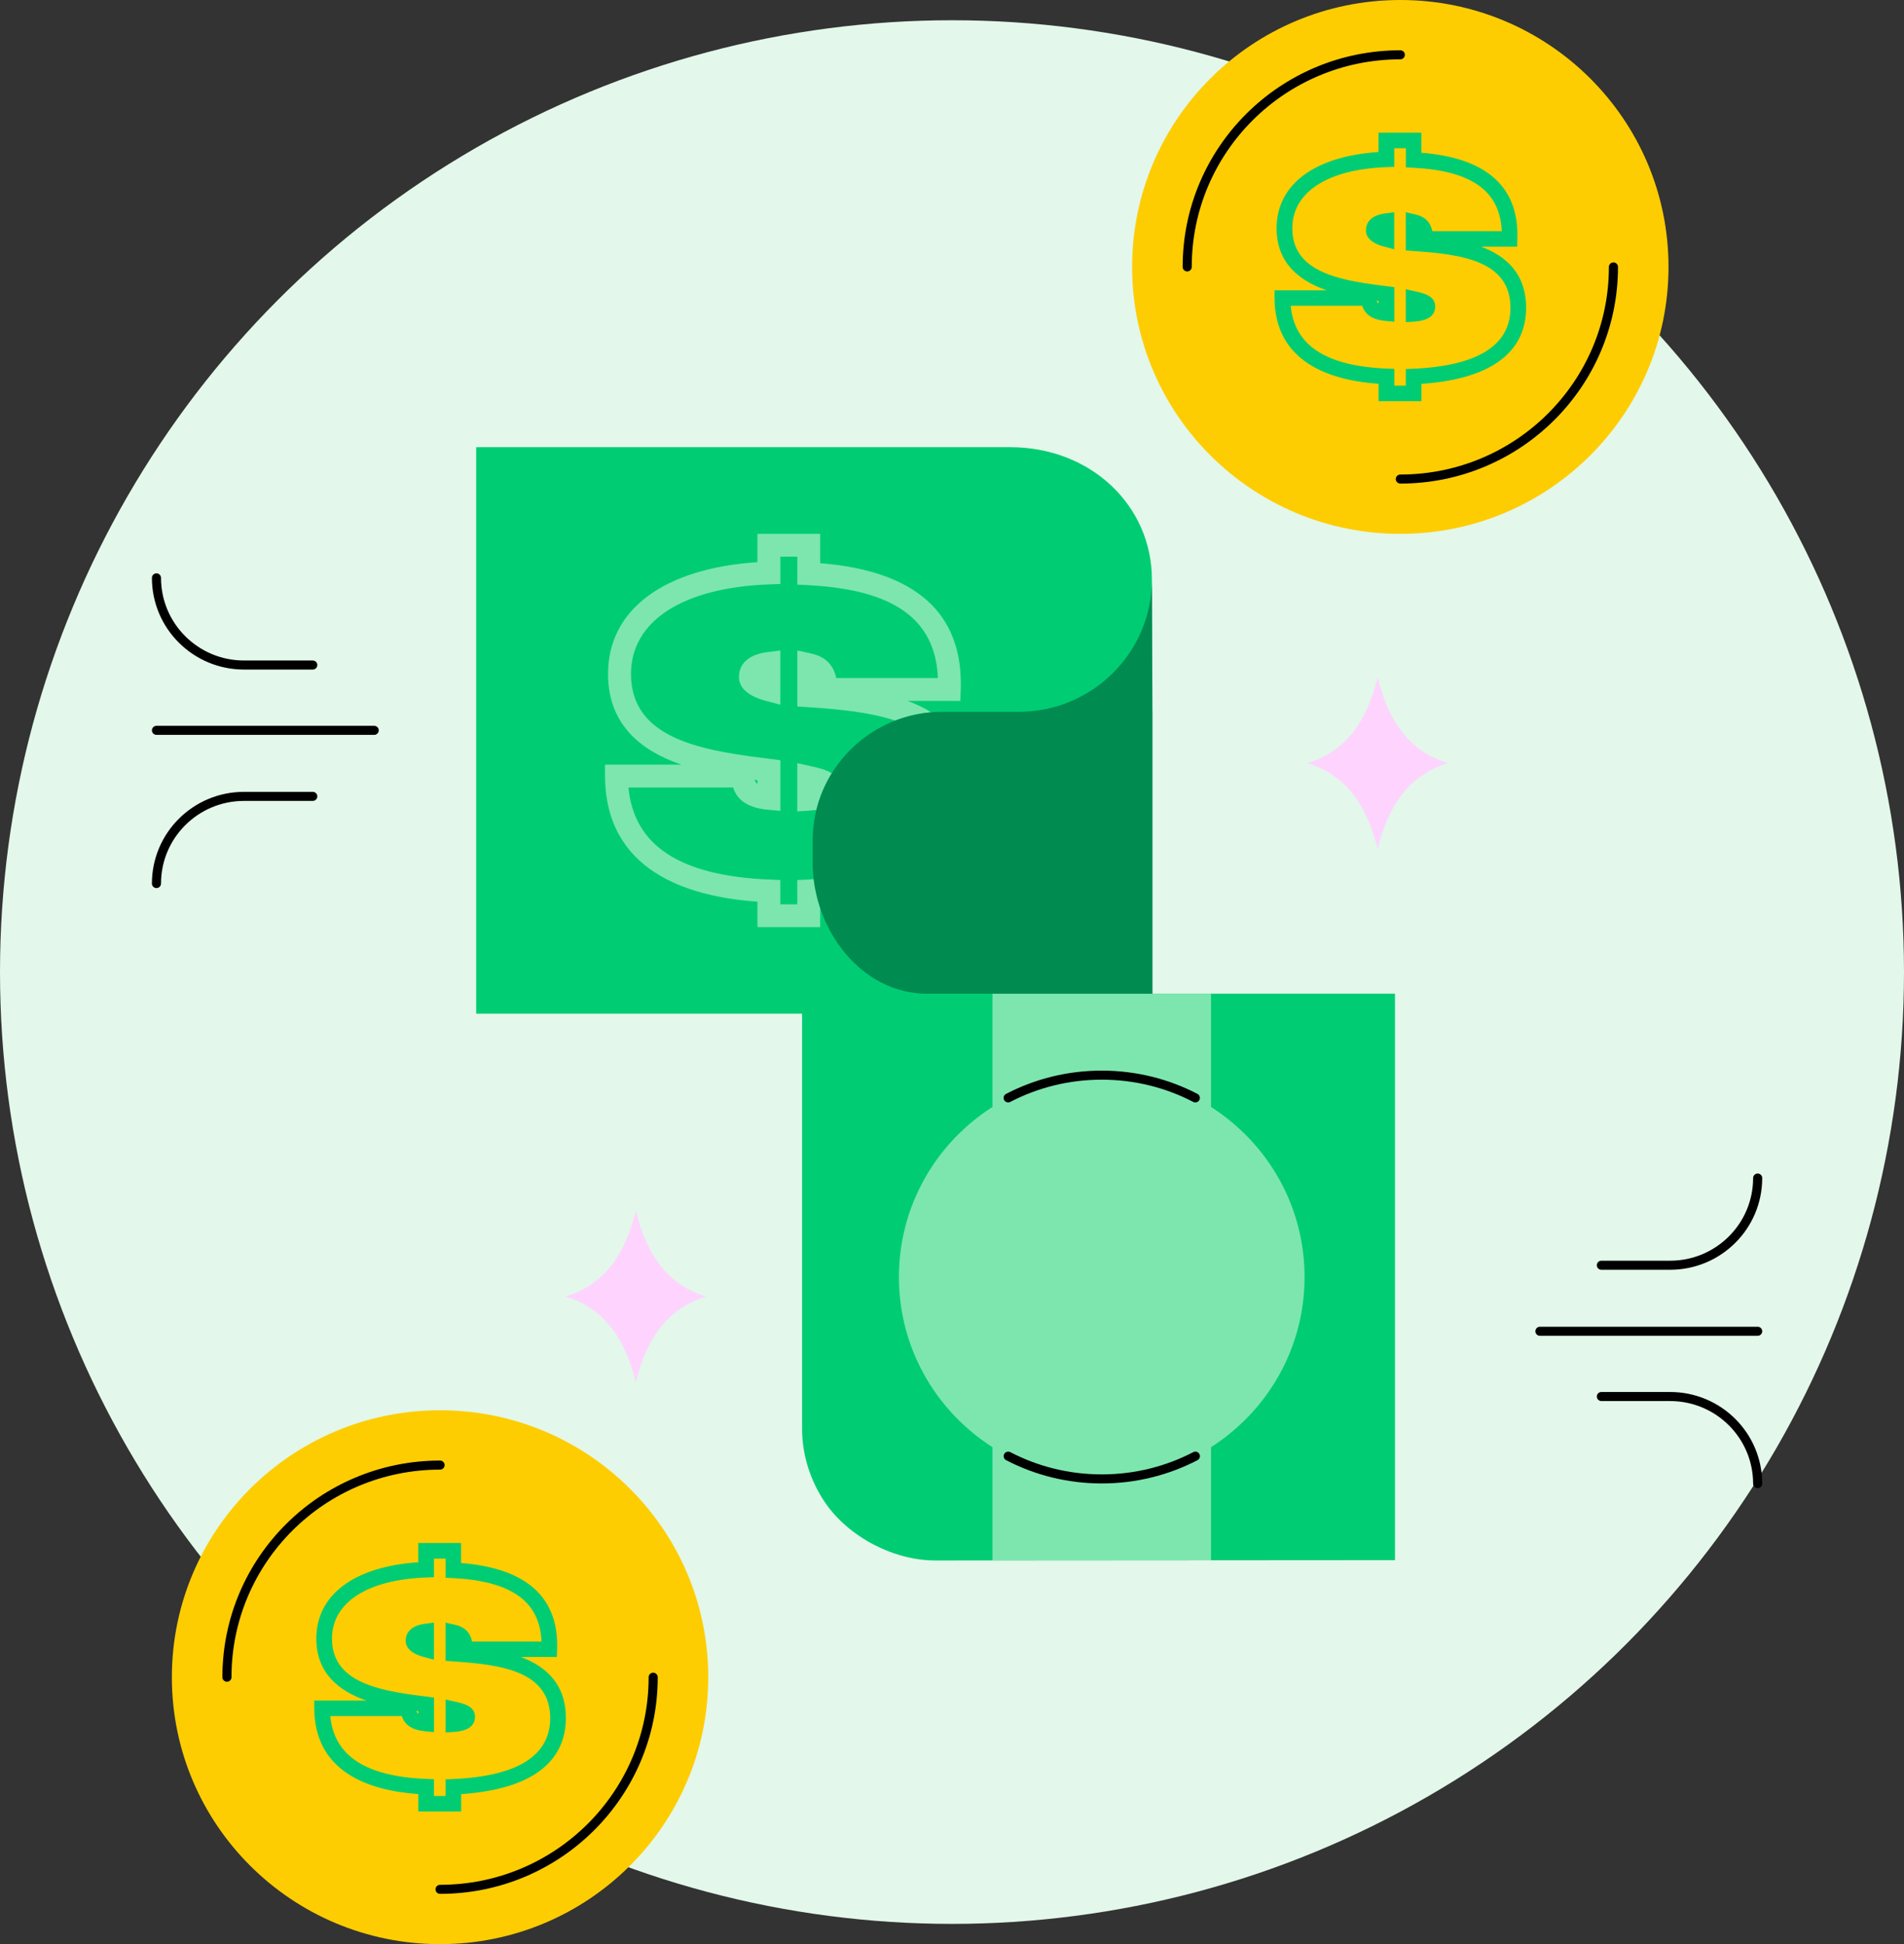 <svg width="188" height="192" viewBox="0 0 188 192" fill="none" xmlns="http://www.w3.org/2000/svg">
<rect x="0" y="0" width="188" height="192" fill="#333333" stroke="none"/>
<circle cx="94" cy="96" r="94" fill="#E3F7EA"/>
<path d="M113.738 57.218C113.738 57.164 113.732 57.117 113.732 57.063V57.367C113.738 57.319 113.738 57.272 113.738 57.218Z" fill="#FCCD09"/>
<path d="M113.738 57.218C113.738 49.993 107.773 44.162 99.737 44.162C91.706 44.162 47.02 44.162 47.02 44.162V100.11H113.732V57.367C113.738 57.319 113.738 57.272 113.738 57.218Z" fill="#00CD73"/>
<path d="M79.197 98.131V101.869C79.197 101.869 79.197 138.526 79.197 141.131C79.197 143.736 80.053 146.317 81.466 148.386C83.832 151.844 88.305 154.109 92.335 154.109C96.365 154.109 137.74 154.079 137.74 154.079V98.131H79.197V98.131Z" fill="#00CD73"/>
<path fill-rule="evenodd" clip-rule="evenodd" d="M15 72.128C15 71.881 15.201 71.68 15.449 71.68H36.948C37.196 71.68 37.397 71.881 37.397 72.128C37.397 72.375 37.196 72.575 36.948 72.575H15.449C15.201 72.575 15 72.375 15 72.128Z" fill="black"/>
<path fill-rule="evenodd" clip-rule="evenodd" d="M15.449 56.622C15.697 56.622 15.898 56.822 15.898 57.069C15.898 61.574 19.566 65.23 24.096 65.23H30.881C31.13 65.23 31.331 65.43 31.331 65.677C31.331 65.924 31.13 66.124 30.881 66.124H24.096C19.069 66.124 15 62.067 15 57.069C15 56.822 15.201 56.622 15.449 56.622Z" fill="black"/>
<path fill-rule="evenodd" clip-rule="evenodd" d="M15 87.258C15 82.26 19.069 78.202 24.096 78.202H30.881C31.13 78.202 31.331 78.402 31.331 78.649C31.331 78.896 31.13 79.096 30.881 79.096H24.096C19.566 79.096 15.898 82.753 15.898 87.258C15.898 87.504 15.697 87.705 15.449 87.705C15.201 87.705 15 87.504 15 87.258Z" fill="black"/>
<path fill-rule="evenodd" clip-rule="evenodd" d="M151.603 131.474C151.603 131.227 151.804 131.026 152.052 131.026H173.551C173.799 131.026 174 131.227 174 131.474C174 131.721 173.799 131.921 173.551 131.921H152.052C151.804 131.921 151.603 131.721 151.603 131.474Z" fill="black"/>
<path fill-rule="evenodd" clip-rule="evenodd" d="M157.669 137.918C157.669 137.671 157.871 137.471 158.119 137.471H164.904C169.931 137.471 174 141.528 174 146.526C174 146.773 173.799 146.973 173.551 146.973C173.303 146.973 173.102 146.773 173.102 146.526C173.102 142.022 169.434 138.365 164.904 138.365H158.119C157.871 138.365 157.669 138.165 157.669 137.918Z" fill="black"/>
<path fill-rule="evenodd" clip-rule="evenodd" d="M173.551 115.896C173.799 115.896 174 116.096 174 116.343C174 121.341 169.931 125.399 164.904 125.399H158.119C157.871 125.399 157.669 125.199 157.669 124.952C157.669 124.705 157.871 124.505 158.119 124.505H164.904C169.434 124.505 173.102 120.848 173.102 116.343C173.102 116.096 173.303 115.896 173.551 115.896Z" fill="black"/>
<path d="M138.267 52.723C152.892 52.723 164.748 40.92 164.748 26.361C164.748 11.802 152.892 0 138.267 0C123.642 0 111.786 11.802 111.786 26.361C111.786 40.92 123.642 52.723 138.267 52.723Z" fill="#FDCD01"/>
<path fill-rule="evenodd" clip-rule="evenodd" d="M159.31 25.914C159.558 25.914 159.759 26.114 159.759 26.361C159.759 38.179 150.138 47.757 138.267 47.757C138.019 47.757 137.818 47.557 137.818 47.31C137.818 47.063 138.019 46.863 138.267 46.863C149.642 46.863 158.861 37.686 158.861 26.361C158.861 26.114 159.062 25.914 159.31 25.914Z" fill="black"/>
<path fill-rule="evenodd" clip-rule="evenodd" d="M138.267 5.86C126.891 5.86 117.672 15.037 117.672 26.361C117.672 26.608 117.471 26.808 117.223 26.808C116.975 26.808 116.774 26.608 116.774 26.361C116.774 14.543 126.395 4.966 138.267 4.966C138.515 4.966 138.716 5.166 138.716 5.413C138.716 5.66 138.515 5.86 138.267 5.86Z" fill="black"/>
<path d="M140.351 39.62H136.123V37.903C131.29 37.563 125.883 35.769 125.847 29.438L125.841 28.669H130.997C128.368 27.756 126.05 26.04 126.05 22.546C126.05 18.212 129.799 15.428 136.117 15.011V13.103H140.345V15.082C146.812 15.601 150.004 18.474 149.824 23.625L149.801 24.364H146.243C148.687 25.276 150.687 27.005 150.687 30.403C150.687 33.533 148.872 37.325 140.351 37.909V39.62V39.62ZM137.662 38.088H138.806V36.448L139.542 36.418C145.914 36.132 149.142 34.105 149.142 30.403C149.142 25.819 144.459 25.122 139.668 24.8L138.806 24.74V20.966L139.746 21.175C140.686 21.384 141.243 21.926 141.429 22.832H148.285C148.118 18.862 145.315 16.865 139.542 16.567L138.812 16.531V14.641H137.668V16.483L136.925 16.507C131.087 16.716 127.601 18.975 127.601 22.546C127.601 26.737 131.943 27.637 136.386 28.198C136.602 28.227 136.806 28.251 137.003 28.275L137.674 28.364V31.774L136.835 31.697C135.548 31.584 134.769 31.077 134.5 30.195H127.44C127.811 34.123 130.931 36.156 136.937 36.401L137.674 36.43V38.088H137.662ZM135.937 29.694C135.961 29.795 136.009 29.891 136.123 29.968V29.718C136.063 29.706 135.997 29.7 135.937 29.694ZM138.806 31.816V28.567L139.746 28.776C140.572 28.961 141.71 29.211 141.71 30.26C141.71 31.166 141.009 31.673 139.632 31.763L138.806 31.816ZM137.662 24.621L136.692 24.364C135.111 23.947 134.829 23.202 134.877 22.642C134.889 22.278 135.087 21.288 136.794 21.074L137.662 20.966V24.621V24.621Z" fill="#00CD73"/>
<path d="M43.451 192C58.076 192 69.932 180.198 69.932 165.639C69.932 151.08 58.076 139.277 43.451 139.277C28.826 139.277 16.97 151.08 16.97 165.639C16.97 180.198 28.826 192 43.451 192Z" fill="#FDCD01"/>
<path fill-rule="evenodd" clip-rule="evenodd" d="M64.495 165.191C64.743 165.191 64.944 165.392 64.944 165.639C64.944 177.457 55.323 187.034 43.451 187.034C43.203 187.034 43.002 186.834 43.002 186.587C43.002 186.34 43.203 186.14 43.451 186.14C54.827 186.14 64.046 176.963 64.046 165.639C64.046 165.392 64.247 165.191 64.495 165.191Z" fill="black"/>
<path fill-rule="evenodd" clip-rule="evenodd" d="M43.451 145.137C32.076 145.137 22.857 154.314 22.857 165.639C22.857 165.885 22.656 166.086 22.408 166.086C22.16 166.086 21.959 165.885 21.959 165.639C21.959 153.82 31.58 144.243 43.451 144.243C43.699 144.243 43.9 144.443 43.9 144.69C43.9 144.937 43.699 145.137 43.451 145.137Z" fill="black"/>
<path d="M45.535 178.897H41.307V177.18C36.475 176.84 31.067 175.046 31.031 168.715L31.025 167.946H36.181C33.552 167.034 31.235 165.317 31.235 161.823C31.235 157.489 34.983 154.705 41.301 154.288V152.38H45.529V154.36C51.997 154.878 55.189 157.752 55.009 162.902L54.985 163.642H51.428C53.871 164.554 55.871 166.282 55.871 169.68C55.871 172.81 54.057 176.602 45.535 177.186V178.897V178.897ZM42.846 177.365H43.99V175.725L44.727 175.696C51.099 175.415 54.326 173.388 54.326 169.686C54.326 165.102 49.643 164.405 44.852 164.083L43.99 164.023V160.249L44.93 160.458C45.871 160.667 46.428 161.209 46.613 162.115H53.47C53.302 158.145 50.5 156.148 44.727 155.85L43.996 155.814V153.924H42.846V155.766L42.104 155.79C36.265 155.999 32.78 158.258 32.78 161.829C32.78 166.02 37.121 166.92 41.565 167.481C41.78 167.51 41.984 167.534 42.182 167.558L42.852 167.648V171.058L42.014 170.98C40.727 170.867 39.948 170.36 39.678 169.478H32.612C32.983 173.406 36.103 175.439 42.11 175.684L42.846 175.713V177.365V177.365ZM41.122 168.971C41.146 169.072 41.194 169.168 41.307 169.245V168.995C41.248 168.989 41.188 168.977 41.122 168.971ZM43.996 171.093V167.844L44.936 168.053C45.763 168.238 46.901 168.488 46.901 169.537C46.901 170.444 46.2 170.95 44.823 171.04L43.996 171.093ZM42.846 163.904L41.876 163.647C40.295 163.23 40.014 162.485 40.062 161.925C40.074 161.561 40.271 160.571 41.978 160.357L42.846 160.249V163.904V163.904Z" fill="#00CD73"/>
<path d="M80.101 75.674L78.723 75.37V80.134L79.927 80.056C80.172 80.038 80.4 80.014 80.616 79.979C80.933 78.691 81.448 77.475 82.131 76.372C81.544 75.996 80.759 75.817 80.101 75.674Z" fill="#7DE6AF"/>
<path d="M72.974 66.697C72.903 67.513 73.31 68.598 75.627 69.218L77.047 69.594V64.24L75.777 64.401C73.28 64.711 72.992 66.166 72.974 66.697Z" fill="#7DE6AF"/>
<path d="M79.801 86.864L78.723 86.912V89.314H77.047V86.912L75.963 86.864C67.16 86.5 62.596 83.526 62.051 77.773H72.394C72.789 79.061 73.933 79.8 75.819 79.967L77.053 80.08V75.084L76.07 74.953C75.783 74.917 75.484 74.876 75.172 74.84C68.663 74.017 62.303 72.694 62.303 66.559C62.303 61.331 67.411 58.023 75.963 57.713L77.053 57.671V54.97H78.729V57.736L79.801 57.79C88.257 58.225 92.359 61.146 92.611 66.965H82.568C82.293 65.641 81.478 64.849 80.101 64.544L78.729 64.24V69.767L79.987 69.85C82.999 70.053 85.975 70.357 88.401 71.168C89.521 70.732 90.712 70.452 91.958 70.351C91.227 69.898 90.443 69.522 89.616 69.218H94.826L94.862 68.133C95.126 60.586 90.455 56.377 80.981 55.62V52.723H74.789V55.519C65.531 56.133 60.039 60.211 60.039 66.553C60.039 71.674 63.435 74.19 67.285 75.519H59.734L59.74 76.652C59.794 85.922 67.71 88.551 74.789 89.046V91.556H80.981V89.344C80.694 88.527 80.478 87.681 80.358 86.822C80.173 86.834 79.993 86.852 79.801 86.864ZM74.789 77.052V77.415C74.621 77.302 74.549 77.171 74.519 77.016C74.609 77.034 74.699 77.04 74.789 77.052Z" fill="#7DE6AF"/>
<path d="M119.577 98.143H98V154.091H119.577V98.143Z" fill="#7DE6AF"/>
<path d="M108.785 146.055C119.845 146.055 128.811 137.13 128.811 126.12C128.811 115.11 119.845 106.185 108.785 106.185C97.726 106.185 88.76 115.11 88.76 126.12C88.76 137.13 97.726 146.055 108.785 146.055Z" fill="#7DE6AF"/>
<path fill-rule="evenodd" clip-rule="evenodd" d="M118.43 143.601C118.545 143.82 118.459 144.09 118.239 144.204C115.41 145.673 112.195 146.502 108.791 146.502C105.382 146.502 102.167 145.673 99.343 144.204C99.123 144.089 99.038 143.819 99.153 143.6C99.268 143.382 99.54 143.297 99.759 143.411C102.457 144.815 105.53 145.608 108.791 145.608C112.047 145.608 115.12 144.815 117.824 143.411C118.044 143.297 118.315 143.382 118.43 143.601Z" fill="black"/>
<path fill-rule="evenodd" clip-rule="evenodd" d="M108.785 106.626C105.53 106.626 102.457 107.419 99.753 108.823C99.533 108.937 99.262 108.852 99.147 108.633C99.032 108.414 99.118 108.144 99.338 108.03C102.167 106.561 105.382 105.732 108.785 105.732C112.189 105.732 115.41 106.561 118.234 108.03C118.454 108.145 118.539 108.415 118.424 108.634C118.309 108.852 118.037 108.937 117.818 108.823C115.12 107.419 112.041 106.626 108.785 106.626Z" fill="black"/>
<path d="M113.798 72.109V72.103V70.303H113.792L113.738 57.218C113.738 64.342 108.019 70.13 100.899 70.291V70.297H93.03C85.963 70.297 80.239 75.996 80.239 83.031V85.189C80.239 91.782 85.041 98.137 91.521 98.137C98 98.137 113.798 98.137 113.798 98.137V72.109V72.109Z" fill="#008C50"/>
<path d="M142.974 75.37C139.123 74.22 137.045 71.132 136.027 66.887C135.009 71.132 132.937 74.22 129.08 75.37C132.931 76.521 135.009 79.609 136.027 83.853C137.045 79.609 139.123 76.521 142.974 75.37Z" fill="#FED4FF"/>
<path d="M69.729 128.046C65.878 126.895 63.8 123.807 62.782 119.562C61.764 123.807 59.692 126.895 55.835 128.046C59.686 129.196 61.764 132.284 62.782 136.529C63.8 132.284 65.872 129.196 69.729 128.046Z" fill="#FED4FF"/>
</svg>